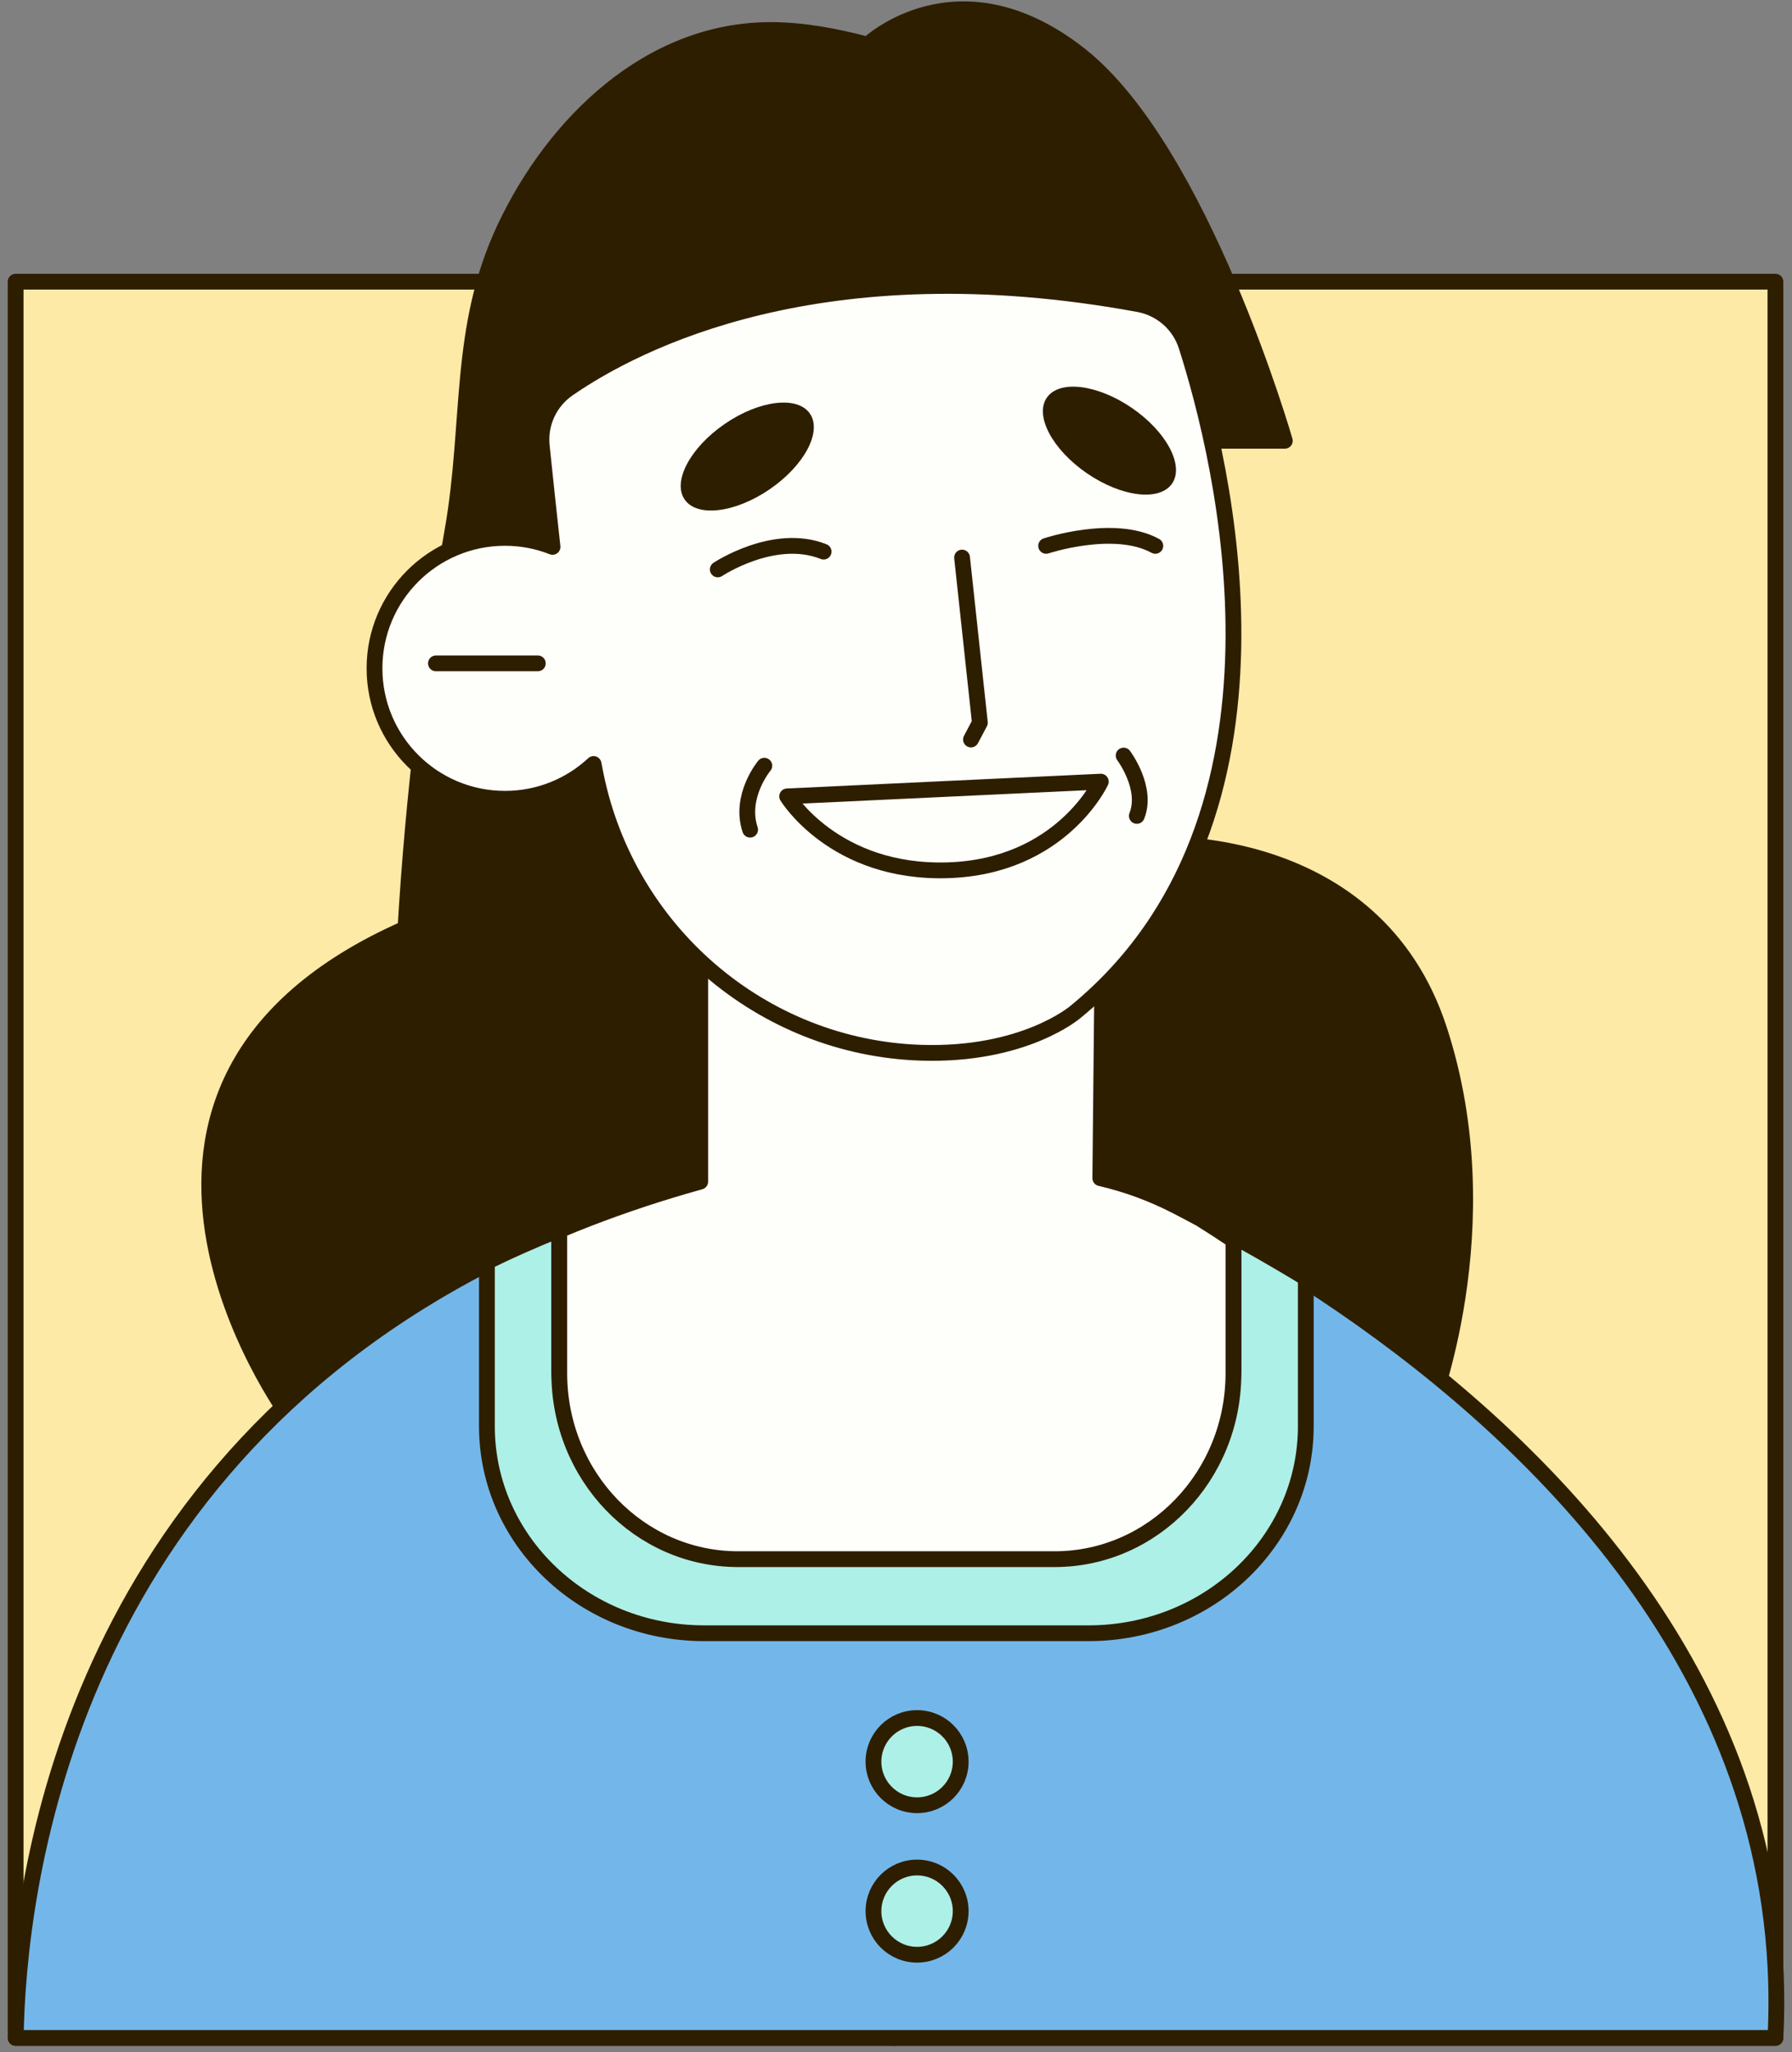 <svg width="227" height="260" viewBox="0 0 227 260" fill="none" xmlns="http://www.w3.org/2000/svg">
<rect x="0" y="0" width="227" height="260" fill="#808080" stroke="none"/>
<path d="M224.901 35.686H1.98V258.176H224.901V35.686Z" fill="#FDEAA7"/>
<path d="M224.901 35.686H1.98V258.176H224.901V35.686Z" stroke="#2E1E00" stroke-width="2" stroke-miterlimit="10" stroke-linecap="round" stroke-linejoin="round"/>
<path d="M113.217 148.165V258.176" stroke="#2E1E00" stroke-width="2" stroke-miterlimit="10" stroke-linecap="round" stroke-linejoin="round"/>
<path d="M109.921 5.662C109.921 5.662 121.26 -5.194 136.7 6.869C152.139 18.931 162.754 55.842 162.754 55.842H146.349V106.987C146.349 106.987 174.093 105.298 182.295 130.387C190.498 155.477 180.848 179.36 180.848 179.36H36.582C36.582 179.36 6.01 137.642 51.363 117.618C52.356 100.74 54.411 83.827 57.329 67.181C59.727 53.498 57.969 41.579 63.936 28.9C70.145 15.705 82.222 3.78 97.67 3.804C101.817 3.811 105.925 4.608 109.921 5.662Z" fill="#2E1E00"/>
<path d="M109.921 5.662C109.921 5.662 121.26 -5.194 136.7 6.869C152.139 18.931 162.754 55.842 162.754 55.842H146.349V106.987C146.349 106.987 174.093 105.298 182.295 130.387C190.498 155.477 180.848 179.36 180.848 179.36H36.582C36.582 179.36 6.01 137.642 51.363 117.618C52.356 100.74 54.411 83.827 57.329 67.181C59.727 53.498 57.969 41.579 63.936 28.9C70.145 15.705 82.222 3.78 97.67 3.804C101.817 3.811 105.925 4.608 109.921 5.662Z" stroke="#2E1E00" stroke-width="2" stroke-miterlimit="10" stroke-linecap="round" stroke-linejoin="round"/>
<path d="M224.899 258.176H1.991C2.282 239.856 8.017 187.727 61.679 160.132C65.711 158.052 70.009 156.119 74.604 154.349C79.029 152.639 83.722 151.081 88.699 149.699C88.778 149.675 88.862 149.657 88.941 149.633C88.959 149.627 88.978 149.62 89.002 149.614C92.554 148.632 96.234 148.166 99.92 148.166H129.873C133.086 148.166 136.275 148.529 139.379 149.257C142.713 150.033 145.957 151.221 149.018 152.803C152.073 154.38 155.698 156.356 159.681 158.738C161.518 159.841 163.434 161.024 165.41 162.297C189.78 178.017 222.68 206.884 224.899 249.072C225.056 252.041 225.062 255.072 224.899 258.176Z" fill="#73B7EA"/>
<path d="M224.899 258.176H1.991C2.282 239.856 8.017 187.727 61.679 160.132C65.711 158.052 70.009 156.119 74.604 154.349C79.029 152.639 83.722 151.081 88.699 149.699C88.778 149.675 88.862 149.657 88.941 149.633C88.959 149.627 88.978 149.62 89.002 149.614C92.554 148.632 96.234 148.166 99.92 148.166H129.873C133.086 148.166 136.275 148.529 139.379 149.257C142.713 150.033 145.957 151.221 149.018 152.803C152.073 154.38 155.698 156.356 159.681 158.738C161.518 159.841 163.434 161.024 165.41 162.297C189.78 178.017 222.68 206.884 224.899 249.072C225.056 252.041 225.062 255.072 224.899 258.176Z" stroke="#2E1E00" stroke-width="2" stroke-miterlimit="10" stroke-linecap="round" stroke-linejoin="round"/>
<path d="M165.41 161.924V180.697C165.41 195.179 153.092 206.909 137.9 206.909H89.189C73.991 206.909 61.679 195.178 61.679 180.697V159.862C64.589 158.43 67.644 157.072 70.845 155.796V173.056C70.845 185.451 80.981 195.49 93.493 195.49H133.595C146.101 195.49 156.243 185.451 156.243 173.056V156.992C154.813 156.074 153.418 155.219 152.073 154.416C154.394 155.606 156.953 156.98 159.681 158.534C161.519 159.585 163.434 160.711 165.41 161.924Z" fill="#ADF0E7"/>
<path d="M165.41 161.924V180.697C165.41 195.179 153.092 206.909 137.9 206.909H89.189C73.991 206.909 61.679 195.178 61.679 180.697V159.862C64.589 158.43 67.644 157.072 70.845 155.796V173.056C70.845 185.451 80.981 195.49 93.493 195.49H133.595C146.101 195.49 156.243 185.451 156.243 173.056V156.992C154.813 156.074 153.418 155.219 152.073 154.416C154.394 155.606 156.953 156.98 159.681 158.534C161.519 159.585 163.434 160.711 165.41 161.924Z" stroke="#2E1E00" stroke-width="2" stroke-miterlimit="10" stroke-linecap="round" stroke-linejoin="round"/>
<path d="M156.244 157.119V173.978C156.244 186.988 146.102 197.524 133.596 197.524H93.494C80.982 197.524 70.846 186.988 70.846 173.978V155.864C72.076 155.343 73.331 154.84 74.604 154.349C79.03 152.639 83.722 151.081 88.699 149.699V105.299L139.839 103.365L139.397 147.432L139.379 149.257C142.713 150.032 145.957 151.221 149.018 152.803C149.976 153.295 150.982 153.827 152.043 154.398C152.049 154.398 152.061 154.404 152.073 154.415C153.419 155.258 154.814 156.155 156.244 157.119Z" fill="#FEFFFA"/>
<path d="M156.244 157.119V173.978C156.244 186.988 146.102 197.524 133.596 197.524H93.494C80.982 197.524 70.846 186.988 70.846 173.978V155.864C72.076 155.343 73.331 154.84 74.604 154.349C79.03 152.639 83.722 151.081 88.699 149.699V105.299L139.839 103.365L139.397 147.432L139.379 149.257C142.713 150.032 145.957 151.221 149.018 152.803C149.976 153.295 150.982 153.827 152.043 154.398C152.049 154.398 152.061 154.404 152.073 154.415C153.419 155.258 154.814 156.155 156.244 157.119Z" stroke="#2E1E00" stroke-width="2" stroke-miterlimit="10" stroke-linecap="round" stroke-linejoin="round"/>
<path d="M136.215 128.214C136.215 128.214 129.734 133.797 116.646 133.367C96.507 132.694 79.545 118.005 75.483 98.266C75.386 97.781 75.289 97.29 75.192 96.787C72.246 99.528 68.3 101.195 63.965 101.195C54.835 101.195 47.44 93.799 47.44 84.669C47.44 75.545 54.835 68.143 63.965 68.143C66.093 68.143 68.124 68.543 69.991 69.283C69.561 65.446 69.009 60.165 68.627 56.498C68.33 53.648 69.621 50.878 71.979 49.253C80.582 43.312 104.024 31.145 144.234 38.535C147.084 39.057 149.412 41.1 150.291 43.858C154.856 58.159 166.247 103.626 136.215 128.214Z" fill="#FEFFFA"/>
<path d="M136.215 128.214C136.215 128.214 129.734 133.797 116.646 133.367C96.507 132.694 79.545 118.005 75.483 98.266C75.386 97.781 75.289 97.29 75.192 96.787C72.246 99.528 68.3 101.195 63.965 101.195C54.835 101.195 47.44 93.799 47.44 84.669C47.44 75.545 54.835 68.143 63.965 68.143C66.093 68.143 68.124 68.543 69.991 69.283C69.561 65.446 69.009 60.165 68.627 56.498C68.33 53.648 69.621 50.878 71.979 49.253C80.582 43.312 104.024 31.145 144.234 38.535C147.084 39.057 149.412 41.1 150.291 43.858C154.856 58.159 166.247 103.626 136.215 128.214Z" stroke="#2E1E00" stroke-width="2" stroke-miterlimit="10" stroke-linecap="round" stroke-linejoin="round"/>
<path d="M96.82 97.006C96.82 97.006 93.605 100.863 95.02 105.106" stroke="#2E1E00" stroke-width="2" stroke-miterlimit="10" stroke-linecap="round" stroke-linejoin="round"/>
<path d="M142.336 95.719C142.336 95.719 145.422 99.824 144.007 103.365" stroke="#2E1E00" stroke-width="2" stroke-miterlimit="10" stroke-linecap="round" stroke-linejoin="round"/>
<path d="M55.223 84.039H68.126" stroke="#2E1E00" stroke-width="2" stroke-miterlimit="10" stroke-linecap="round" stroke-linejoin="round"/>
<path d="M121.869 70.635L124.124 91.556L122.997 93.685" stroke="#2E1E00" stroke-width="2" stroke-miterlimit="10" stroke-linecap="round" stroke-linejoin="round"/>
<path d="M90.926 72.138C90.926 72.138 98.067 67.378 104.33 69.883" stroke="#2E1E00" stroke-width="2" stroke-miterlimit="10" stroke-linecap="round" stroke-linejoin="round"/>
<path d="M132.518 69.155C132.518 69.155 141.139 66.296 146.349 69.155" stroke="#2E1E00" stroke-width="2" stroke-miterlimit="10" stroke-linecap="round" stroke-linejoin="round"/>
<path d="M97.5 61.984C93.118 64.987 88.293 65.567 86.725 63.278C85.156 60.989 87.438 56.699 91.82 53.695C96.203 50.692 101.027 50.112 102.596 52.402C104.165 54.691 101.883 58.981 97.5 61.984Z" fill="#2E1E00"/>
<path d="M137.696 59.967C142.079 62.971 146.903 63.55 148.472 61.261C150.041 58.972 147.758 54.682 143.376 51.678C138.993 48.675 134.169 48.096 132.601 50.385C131.032 52.674 133.313 56.964 137.696 59.967Z" fill="#2E1E00"/>
<path d="M99.711 100.89L139.445 99.023C139.445 99.023 134.465 109.802 120.062 110.251C105.659 110.699 99.711 100.89 99.711 100.89Z" fill="#FEFFFA"/>
<path d="M99.711 100.89L139.445 99.023C139.445 99.023 134.465 109.802 120.062 110.251C105.659 110.699 99.711 100.89 99.711 100.89Z" stroke="#2E1E00" stroke-width="2" stroke-miterlimit="10" stroke-linecap="round" stroke-linejoin="round"/>
<path d="M121.694 223.176C121.694 226.226 119.22 228.7 116.17 228.7C113.119 228.7 110.646 226.226 110.646 223.176C110.646 220.126 113.12 217.652 116.17 217.652C119.22 217.652 121.694 220.126 121.694 223.176Z" fill="#ADF0E7"/>
<path d="M116.17 228.7C119.221 228.7 121.694 226.227 121.694 223.176C121.694 220.125 119.221 217.652 116.17 217.652C113.119 217.652 110.646 220.125 110.646 223.176C110.646 226.227 113.119 228.7 116.17 228.7Z" stroke="#2E1E00" stroke-width="2" stroke-miterlimit="10" stroke-linecap="round" stroke-linejoin="round"/>
<path d="M121.694 242.113C121.694 245.163 119.22 247.637 116.17 247.637C113.119 247.637 110.646 245.163 110.646 242.113C110.646 239.063 113.12 236.59 116.17 236.59C119.22 236.59 121.694 239.063 121.694 242.113Z" fill="#ADF0E7"/>
<path d="M116.17 247.637C119.221 247.637 121.694 245.164 121.694 242.113C121.694 239.062 119.221 236.589 116.17 236.589C113.119 236.589 110.646 239.062 110.646 242.113C110.646 245.164 113.119 247.637 116.17 247.637Z" stroke="#2E1E00" stroke-width="2" stroke-miterlimit="10" stroke-linecap="round" stroke-linejoin="round"/>
</svg>
